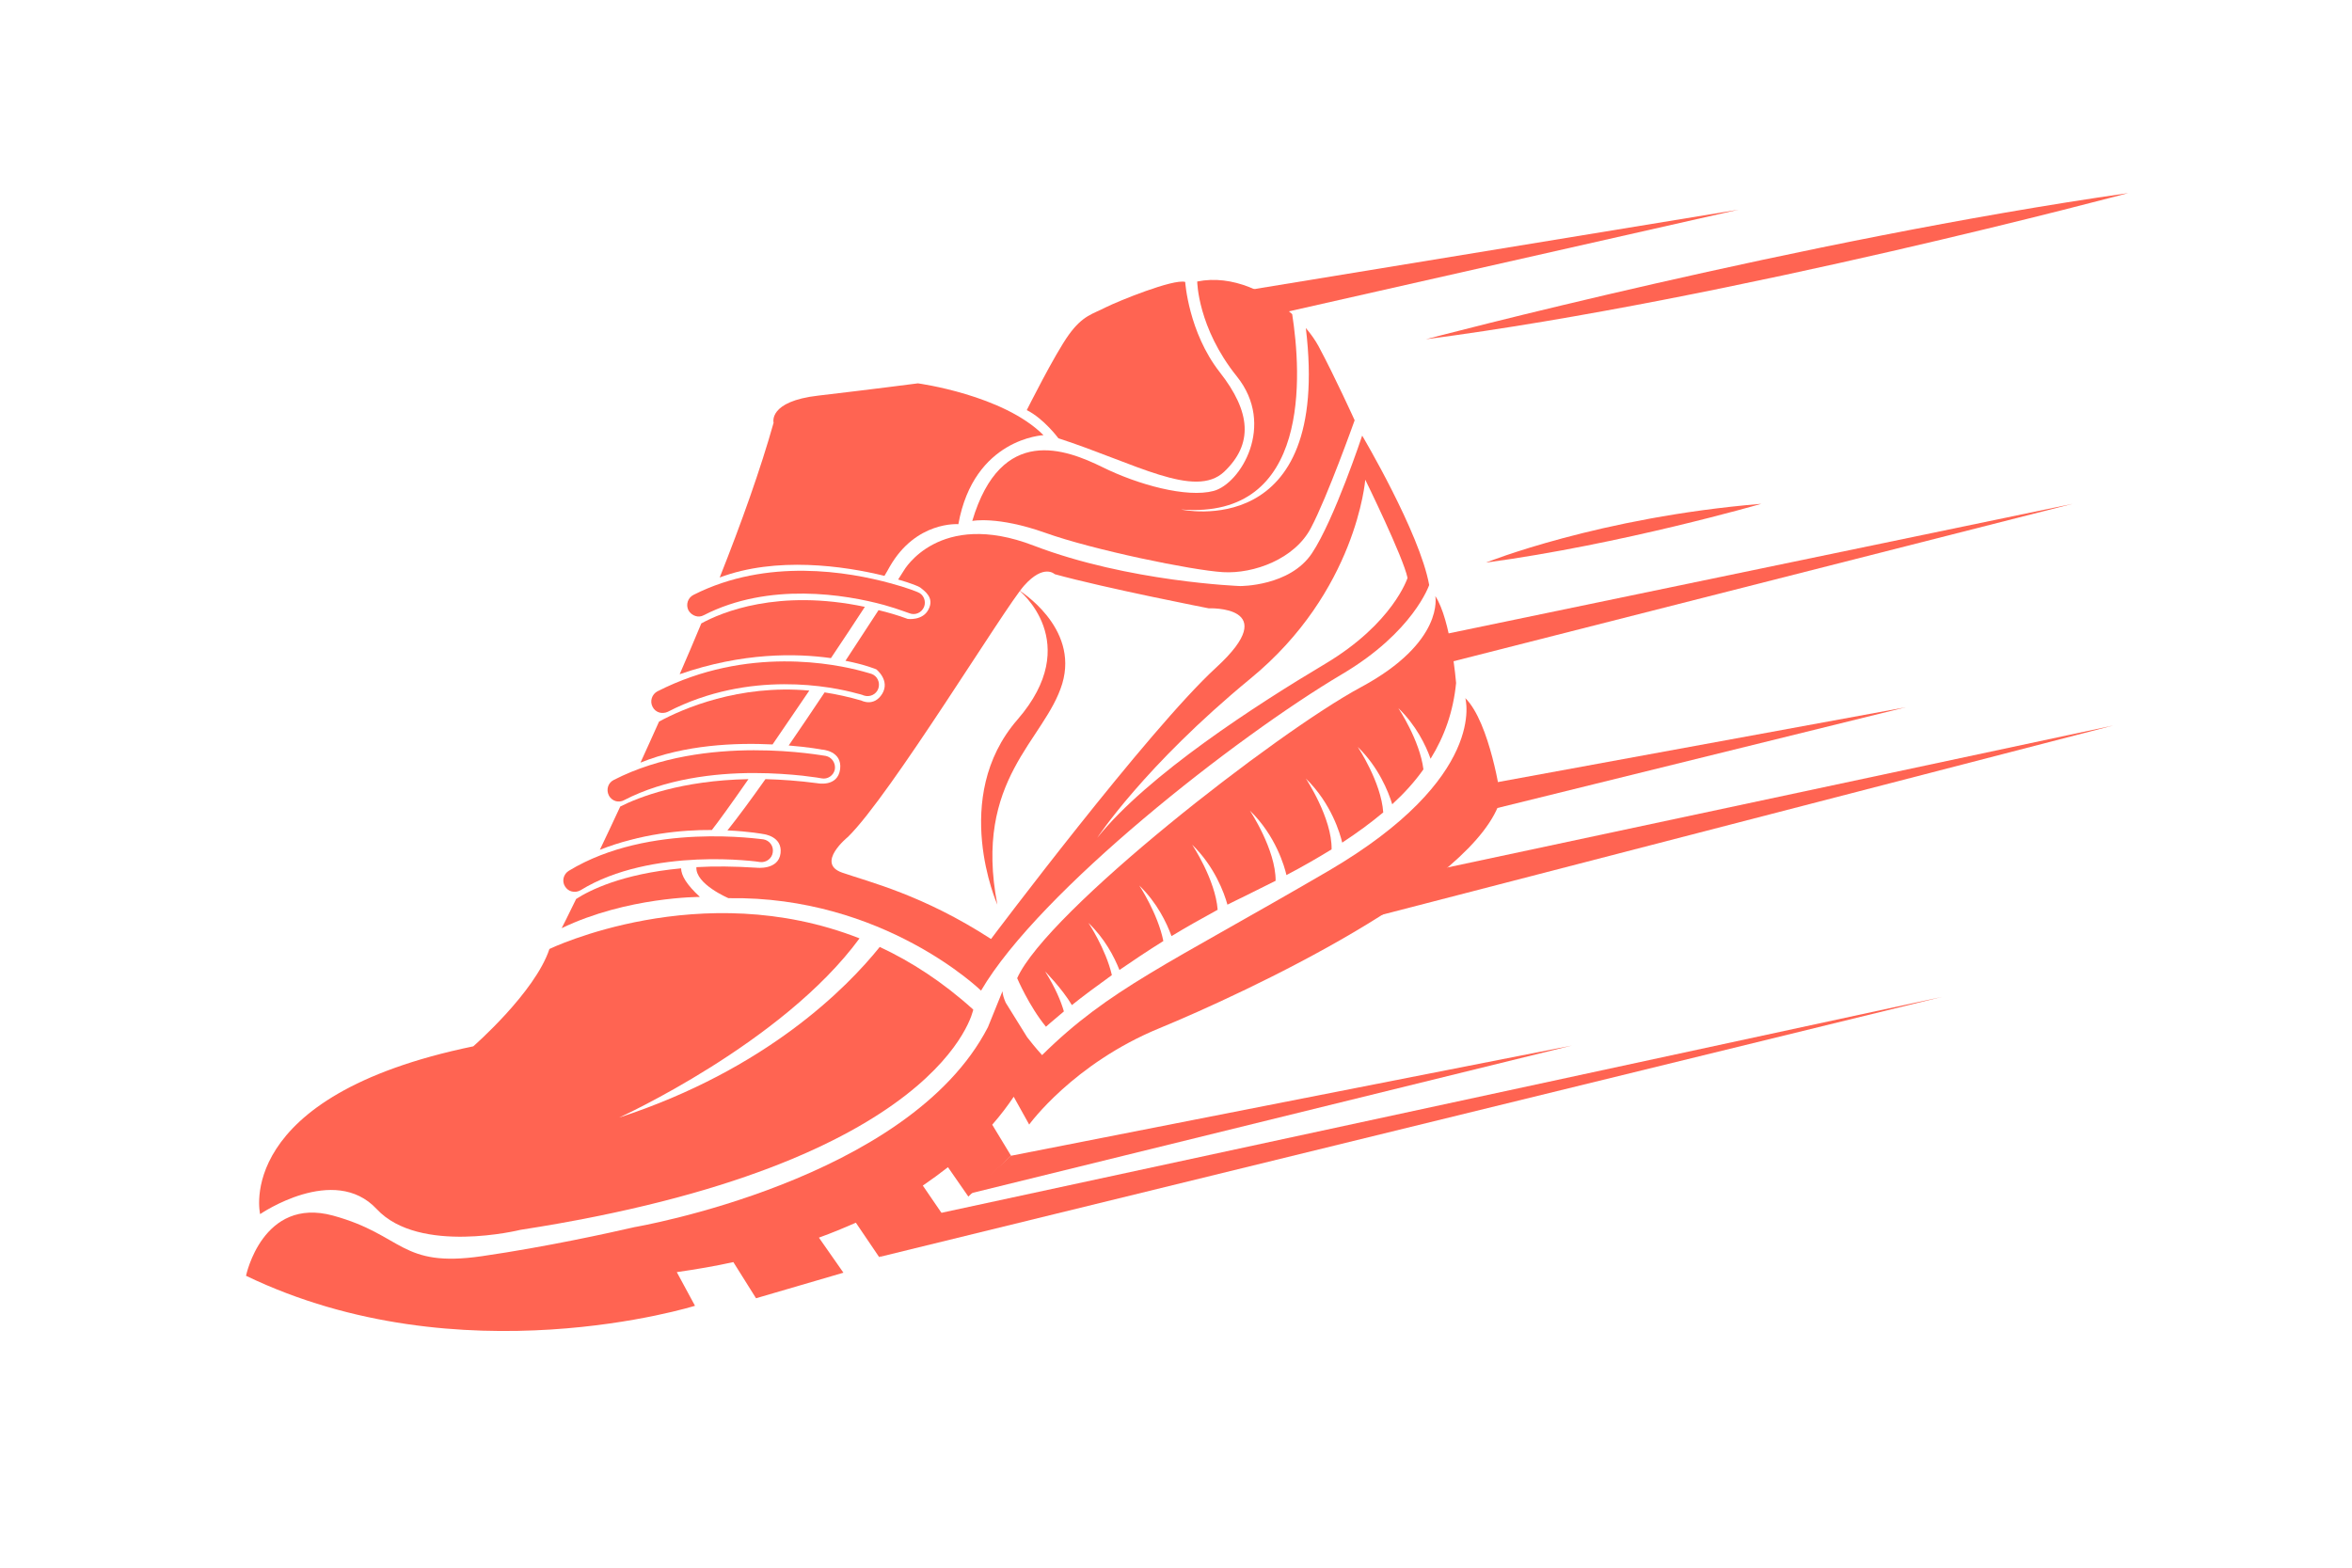 <svg xmlns="http://www.w3.org/2000/svg" xmlns:xlink="http://www.w3.org/1999/xlink" width="60" zoomAndPan="magnify" viewBox="0 0 45 30" height="40" preserveAspectRatio="xMidYMid meet" version="1.0"><defs><clipPath id="0102bf4fca"><path d="M 4.43 17 L 19 17 L 19 24 L 4.43 24 Z M 4.43 17 " clip-rule="nonzero"/></clipPath><clipPath id="c22f5d9553"><path d="M 4.707 13.316 L 28.746 13.316 L 28.746 25.473 L 4.707 25.473 Z M 4.707 13.316 " clip-rule="nonzero"/></clipPath><clipPath id="99c3503904"><path d="M 26 13 L 40.723 13 L 40.723 18 L 26 18 Z M 26 13 " clip-rule="nonzero"/></clipPath><clipPath id="7ccd1ac320"><path d="M 27.246 3.695 L 40.719 3.695 L 40.719 6.504 L 27.246 6.504 Z M 27.246 3.695 " clip-rule="nonzero"/></clipPath></defs><path fill="#ff6452" d="M 24.984 14.898 C 25.473 15.375 25.641 15.957 25.68 16.125 C 25.965 15.938 26.227 15.746 26.465 15.547 C 26.426 14.965 25.977 14.293 25.977 14.293 C 26.375 14.68 26.562 15.145 26.637 15.391 C 26.867 15.18 27.066 14.961 27.234 14.723 C 27.164 14.164 26.754 13.551 26.754 13.551 C 27.094 13.879 27.277 14.258 27.371 14.52 C 27.637 14.09 27.805 13.617 27.859 13.07 C 27.859 13.07 27.762 11.863 27.461 11.406 C 27.461 11.406 27.648 12.285 26.035 13.152 C 24.422 14.02 20.031 17.441 19.461 18.719 C 19.461 18.719 19.691 19.258 20.012 19.648 C 20.012 19.648 20.133 19.539 20.355 19.355 C 20.301 19.168 20.199 18.914 19.996 18.59 C 19.996 18.59 20.324 18.922 20.508 19.234 C 20.707 19.074 20.969 18.879 21.273 18.66 C 21.156 18.156 20.824 17.66 20.824 17.66 C 21.137 17.961 21.316 18.305 21.418 18.562 C 21.672 18.387 21.953 18.199 22.258 18.008 C 22.152 17.48 21.797 16.945 21.797 16.945 C 22.137 17.273 22.32 17.656 22.414 17.914 C 22.691 17.746 22.988 17.578 23.297 17.41 C 23.254 16.832 22.809 16.164 22.809 16.164 C 23.238 16.582 23.422 17.086 23.484 17.312 C 23.598 17.258 23.707 17.199 23.824 17.145 C 24.023 17.047 24.219 16.949 24.406 16.855 C 24.41 16.258 23.914 15.512 23.914 15.512 C 24.41 15.992 24.578 16.59 24.613 16.746 C 24.918 16.586 25.203 16.422 25.477 16.254 C 25.488 15.656 24.984 14.898 24.984 14.898 " fill-opacity="1" fill-rule="nonzero"/><g clip-path="url(#0102bf4fca)"><path fill="#ff6452" d="M 18.621 19.32 C 18.039 18.793 17.434 18.402 16.832 18.121 C 16.211 18.895 14.668 20.465 11.844 21.387 C 11.844 21.387 14.973 19.965 16.445 17.957 C 13.406 16.762 10.512 18.16 10.512 18.16 C 10.238 18.992 9.055 20.023 9.055 20.023 C 4.438 20.977 4.977 23.234 4.977 23.234 C 4.977 23.234 6.391 22.262 7.207 23.137 C 8.023 24.016 9.957 23.535 9.957 23.535 C 18.066 22.281 18.621 19.32 18.621 19.32 " fill-opacity="1" fill-rule="nonzero"/></g><path fill="#ff6452" d="M 25.227 6.625 C 25.168 6.516 25.086 6.398 24.984 6.277 C 25.48 10.398 22.598 9.75 22.598 9.75 C 25.094 9.949 24.898 7.137 24.723 6.012 C 24.258 5.594 23.586 5.25 22.906 5.387 C 22.906 5.387 22.914 6.27 23.664 7.203 C 24.414 8.137 23.734 9.258 23.219 9.395 C 22.707 9.531 21.773 9.277 21.09 8.938 C 20.402 8.602 19.156 8.109 18.602 9.969 C 18.602 9.969 19.082 9.871 19.996 10.195 C 20.91 10.523 22.809 10.914 23.398 10.949 C 23.992 10.984 24.773 10.695 25.082 10.102 C 25.395 9.512 25.918 8.043 25.918 8.043 C 25.918 8.043 25.543 7.215 25.227 6.625 " fill-opacity="1" fill-rule="nonzero"/><path fill="#ff6452" d="M 22.676 5.395 C 22.676 5.395 22.738 6.355 23.336 7.121 C 23.938 7.887 23.977 8.5 23.422 9.027 C 22.863 9.555 21.715 8.863 20.25 8.387 C 20.25 8.387 19.973 8.012 19.645 7.848 C 19.645 7.848 20.176 6.785 20.449 6.406 C 20.719 6.031 20.914 6.008 21.152 5.883 C 21.395 5.762 22.449 5.332 22.676 5.395 " fill-opacity="1" fill-rule="nonzero"/><path fill="#ff6452" d="M 10.809 16.961 C 10.746 16.859 10.781 16.727 10.883 16.664 C 12.43 15.723 14.582 16.066 14.605 16.062 C 14.723 16.082 14.805 16.191 14.785 16.312 C 14.77 16.43 14.656 16.512 14.539 16.496 C 14.539 16.496 14.512 16.492 14.453 16.484 C 14.395 16.477 14.309 16.469 14.199 16.461 C 13.984 16.445 13.68 16.434 13.336 16.449 C 12.641 16.48 11.781 16.621 11.109 17.035 C 11.055 17.066 10.996 17.074 10.938 17.059 C 10.887 17.047 10.84 17.012 10.809 16.961 " fill-opacity="1" fill-rule="nonzero"/><path fill="#ff6452" d="M 11.648 15.219 C 11.594 15.113 11.633 14.98 11.742 14.926 C 13.504 14.02 15.777 14.469 15.797 14.465 C 15.914 14.488 15.992 14.602 15.973 14.723 C 15.949 14.84 15.836 14.918 15.719 14.895 C 15.715 14.895 15.688 14.891 15.625 14.879 C 15.562 14.871 15.469 14.859 15.355 14.844 C 15.125 14.82 14.797 14.793 14.422 14.793 C 13.672 14.793 12.723 14.906 11.941 15.312 C 11.891 15.34 11.836 15.344 11.785 15.332 C 11.727 15.316 11.676 15.277 11.648 15.219 " fill-opacity="1" fill-rule="nonzero"/><path fill="#ff6452" d="M 12.484 13.523 C 12.43 13.418 12.473 13.285 12.578 13.23 C 14.301 12.352 15.992 12.707 16.508 12.848 C 16.609 12.875 16.668 12.895 16.672 12.895 C 16.785 12.934 16.844 13.059 16.805 13.176 C 16.766 13.289 16.641 13.348 16.527 13.309 C 16.527 13.309 16.52 13.305 16.496 13.297 C 16.473 13.289 16.441 13.281 16.395 13.27 C 15.93 13.141 14.344 12.812 12.777 13.621 C 12.727 13.645 12.672 13.648 12.621 13.637 C 12.562 13.621 12.512 13.582 12.484 13.523 " fill-opacity="1" fill-rule="nonzero"/><path fill="#ff6452" d="M 13.172 11.68 C 13.117 11.57 13.16 11.438 13.27 11.383 C 14.684 10.668 16.242 10.945 17.031 11.16 C 17.355 11.246 17.551 11.328 17.559 11.332 C 17.672 11.375 17.723 11.504 17.68 11.613 C 17.633 11.727 17.508 11.781 17.395 11.734 C 17.395 11.734 17.355 11.719 17.273 11.691 C 17.191 11.66 17.066 11.621 16.918 11.578 C 16.176 11.375 14.711 11.133 13.465 11.773 C 13.414 11.801 13.359 11.805 13.309 11.789 C 13.254 11.773 13.203 11.734 13.172 11.68 " fill-opacity="1" fill-rule="nonzero"/><path fill="#ff6452" d="M 13.031 16.617 C 11.898 16.723 11.277 17.039 11.023 17.203 C 10.852 17.559 10.746 17.762 10.746 17.762 C 12 17.16 13.391 17.164 13.391 17.164 C 13.133 16.926 13.035 16.754 13.031 16.617 " fill-opacity="1" fill-rule="nonzero"/><path fill="#ff6452" d="M 11.477 16.262 C 12.254 15.957 13.035 15.879 13.621 15.883 C 13.625 15.879 13.625 15.875 13.629 15.871 C 13.734 15.738 13.992 15.383 14.32 14.91 C 13.035 14.934 12.215 15.258 11.867 15.434 C 11.73 15.73 11.598 16.008 11.477 16.262 " fill-opacity="1" fill-rule="nonzero"/><path fill="#ff6452" d="M 12.254 14.594 C 13.102 14.25 14.078 14.211 14.781 14.246 C 15.008 13.918 15.246 13.562 15.484 13.215 C 14.137 13.094 13.062 13.562 12.609 13.809 C 12.488 14.078 12.371 14.34 12.254 14.594 " fill-opacity="1" fill-rule="nonzero"/><path fill="#ff6452" d="M 25.355 12.703 C 24.055 13.477 21.957 14.828 20.992 16.035 C 20.992 16.035 21.891 14.66 23.922 12.988 C 25.957 11.32 26.121 9.18 26.121 9.18 C 26.121 9.18 26.848 10.66 26.93 11.059 C 26.93 11.059 26.656 11.926 25.355 12.703 Z M 18.961 17.969 C 17.652 17.121 16.629 16.879 16.113 16.699 C 15.598 16.52 16.223 16.016 16.223 16.016 C 17.039 15.219 19.219 11.629 19.594 11.207 C 19.973 10.781 20.18 10.988 20.18 10.988 C 21.16 11.258 23.125 11.641 23.125 11.641 C 23.125 11.641 24.566 11.582 23.27 12.773 C 21.969 13.965 18.961 17.969 18.961 17.969 Z M 26.062 8.336 C 26.062 8.336 25.527 9.949 25.102 10.586 C 24.68 11.223 23.727 11.215 23.727 11.215 C 23.727 11.215 21.594 11.137 19.777 10.441 C 17.961 9.742 17.293 10.918 17.293 10.918 C 17.293 10.918 17.254 10.98 17.184 11.09 C 17.43 11.16 17.582 11.223 17.605 11.242 C 17.699 11.316 17.879 11.441 17.766 11.66 C 17.656 11.883 17.367 11.844 17.367 11.844 C 17.176 11.773 16.988 11.719 16.809 11.676 C 16.629 11.949 16.414 12.281 16.176 12.645 C 16.555 12.719 16.766 12.809 16.766 12.809 C 16.766 12.809 17.035 13.02 16.879 13.277 C 16.719 13.535 16.48 13.406 16.48 13.406 C 16.238 13.336 16.004 13.285 15.777 13.25 C 15.551 13.586 15.32 13.934 15.09 14.266 C 15.477 14.297 15.723 14.344 15.723 14.344 C 15.723 14.344 16.117 14.363 16.074 14.719 C 16.027 15.07 15.637 14.988 15.637 14.988 C 15.281 14.941 14.949 14.918 14.645 14.91 C 14.371 15.297 14.121 15.637 13.918 15.891 C 14.34 15.91 14.605 15.961 14.605 15.961 C 14.605 15.961 14.973 16 14.934 16.328 C 14.895 16.656 14.473 16.605 14.473 16.605 C 14.047 16.578 13.664 16.574 13.324 16.594 C 13.301 16.918 13.938 17.188 13.938 17.188 C 16.906 17.141 18.77 18.957 18.77 18.957 C 19.887 17.051 23.645 14.105 25.676 12.902 C 27.043 12.094 27.344 11.195 27.344 11.195 C 27.164 10.195 26.062 8.336 26.062 8.336 " fill-opacity="1" fill-rule="nonzero"/><path fill="#ff6452" d="M 13.004 12.902 C 14.211 12.484 15.227 12.5 15.898 12.594 C 16.137 12.238 16.359 11.902 16.547 11.613 C 14.887 11.262 13.801 11.719 13.418 11.93 C 13.281 12.258 13.145 12.582 13.004 12.902 Z M 19.965 8.328 C 19.195 7.555 17.562 7.336 17.562 7.336 C 17.562 7.336 16.629 7.457 15.66 7.57 C 14.688 7.68 14.801 8.09 14.801 8.09 C 14.551 8.98 14.184 10.008 13.77 11.051 C 14.848 10.645 16.145 10.828 16.922 11.02 C 16.961 10.953 16.996 10.895 17.023 10.844 C 17.527 9.965 18.336 10.031 18.336 10.031 C 18.633 8.383 19.965 8.328 19.965 8.328 " fill-opacity="1" fill-rule="nonzero"/><path fill="#ff6452" d="M 19.082 17.312 C 19.082 17.312 18.172 15.262 19.465 13.773 C 20.754 12.289 19.492 11.293 19.492 11.293 C 19.492 11.293 20.648 11.996 20.324 13.082 C 19.996 14.168 18.617 14.902 19.082 17.312 " fill-opacity="1" fill-rule="nonzero"/><g clip-path="url(#c22f5d9553)"><path fill="#ff6452" d="M 28.035 13.359 C 28.035 13.359 28.484 14.875 25.406 16.672 C 22.324 18.469 21.223 18.922 19.938 20.191 C 19.938 20.191 19.805 20.047 19.652 19.848 L 19.242 19.188 C 19.207 19.109 19.184 19.035 19.18 18.969 L 18.902 19.656 C 17.387 22.594 12.133 23.484 12.133 23.484 L 12.117 23.488 C 11.672 23.59 10.461 23.859 9.219 24.039 C 7.652 24.266 7.727 23.633 6.371 23.262 C 5.02 22.895 4.707 24.414 4.707 24.414 C 8.812 26.391 13.297 24.988 13.297 24.988 L 12.949 24.344 C 13.332 24.289 13.691 24.227 14.031 24.152 L 14.465 24.844 L 16.137 24.355 L 15.668 23.684 C 15.918 23.594 16.152 23.496 16.375 23.398 L 16.82 24.055 L 18.078 23.305 L 17.656 22.688 C 17.828 22.57 17.988 22.453 18.137 22.336 L 18.527 22.898 L 19.344 22.117 L 18.984 21.523 C 19.148 21.336 19.285 21.152 19.395 20.988 L 19.691 21.52 C 19.691 21.52 20.531 20.355 22.184 19.676 C 23.832 18.996 28.27 16.926 28.715 15.277 C 28.715 15.277 28.508 13.828 28.035 13.359 " fill-opacity="1" fill-rule="nonzero"/></g><path fill="#ff6452" d="M 16.82 24.055 L 37.152 19.078 L 17.895 23.234 Z M 16.82 24.055 " fill-opacity="1" fill-rule="nonzero"/><path fill="#ff6452" d="M 18.539 22.844 L 30.074 20.008 L 19.344 22.117 Z M 18.539 22.844 " fill-opacity="1" fill-rule="nonzero"/><g clip-path="url(#99c3503904)"><path fill="#ff6452" d="M 26.055 17.605 L 40.434 13.883 L 27.047 16.738 Z M 26.055 17.605 " fill-opacity="1" fill-rule="nonzero"/></g><path fill="#ff6452" d="M 28.387 15.527 L 36.461 13.535 L 28.43 15.008 Z M 28.387 15.527 " fill-opacity="1" fill-rule="nonzero"/><path fill="#ff6452" d="M 27.566 12.152 L 39.656 9.641 L 27.738 12.672 Z M 27.566 12.152 " fill-opacity="1" fill-rule="nonzero"/><path fill="#ff6452" d="M 23.766 5.57 L 33.266 4.012 L 24.457 6.004 Z M 23.766 5.57 " fill-opacity="1" fill-rule="nonzero"/><g clip-path="url(#7ccd1ac320)"><path fill="#ff6452" d="M 27.281 6.492 C 27.281 6.492 34.484 4.586 40.719 3.695 C 40.719 3.695 33.125 5.73 27.281 6.492 " fill-opacity="1" fill-rule="nonzero"/></g><path fill="#ff6452" d="M 28.43 10.766 C 28.43 10.766 30.59 9.898 33.699 9.641 C 33.699 9.641 31.02 10.418 28.43 10.766 " fill-opacity="1" fill-rule="nonzero"/></svg>